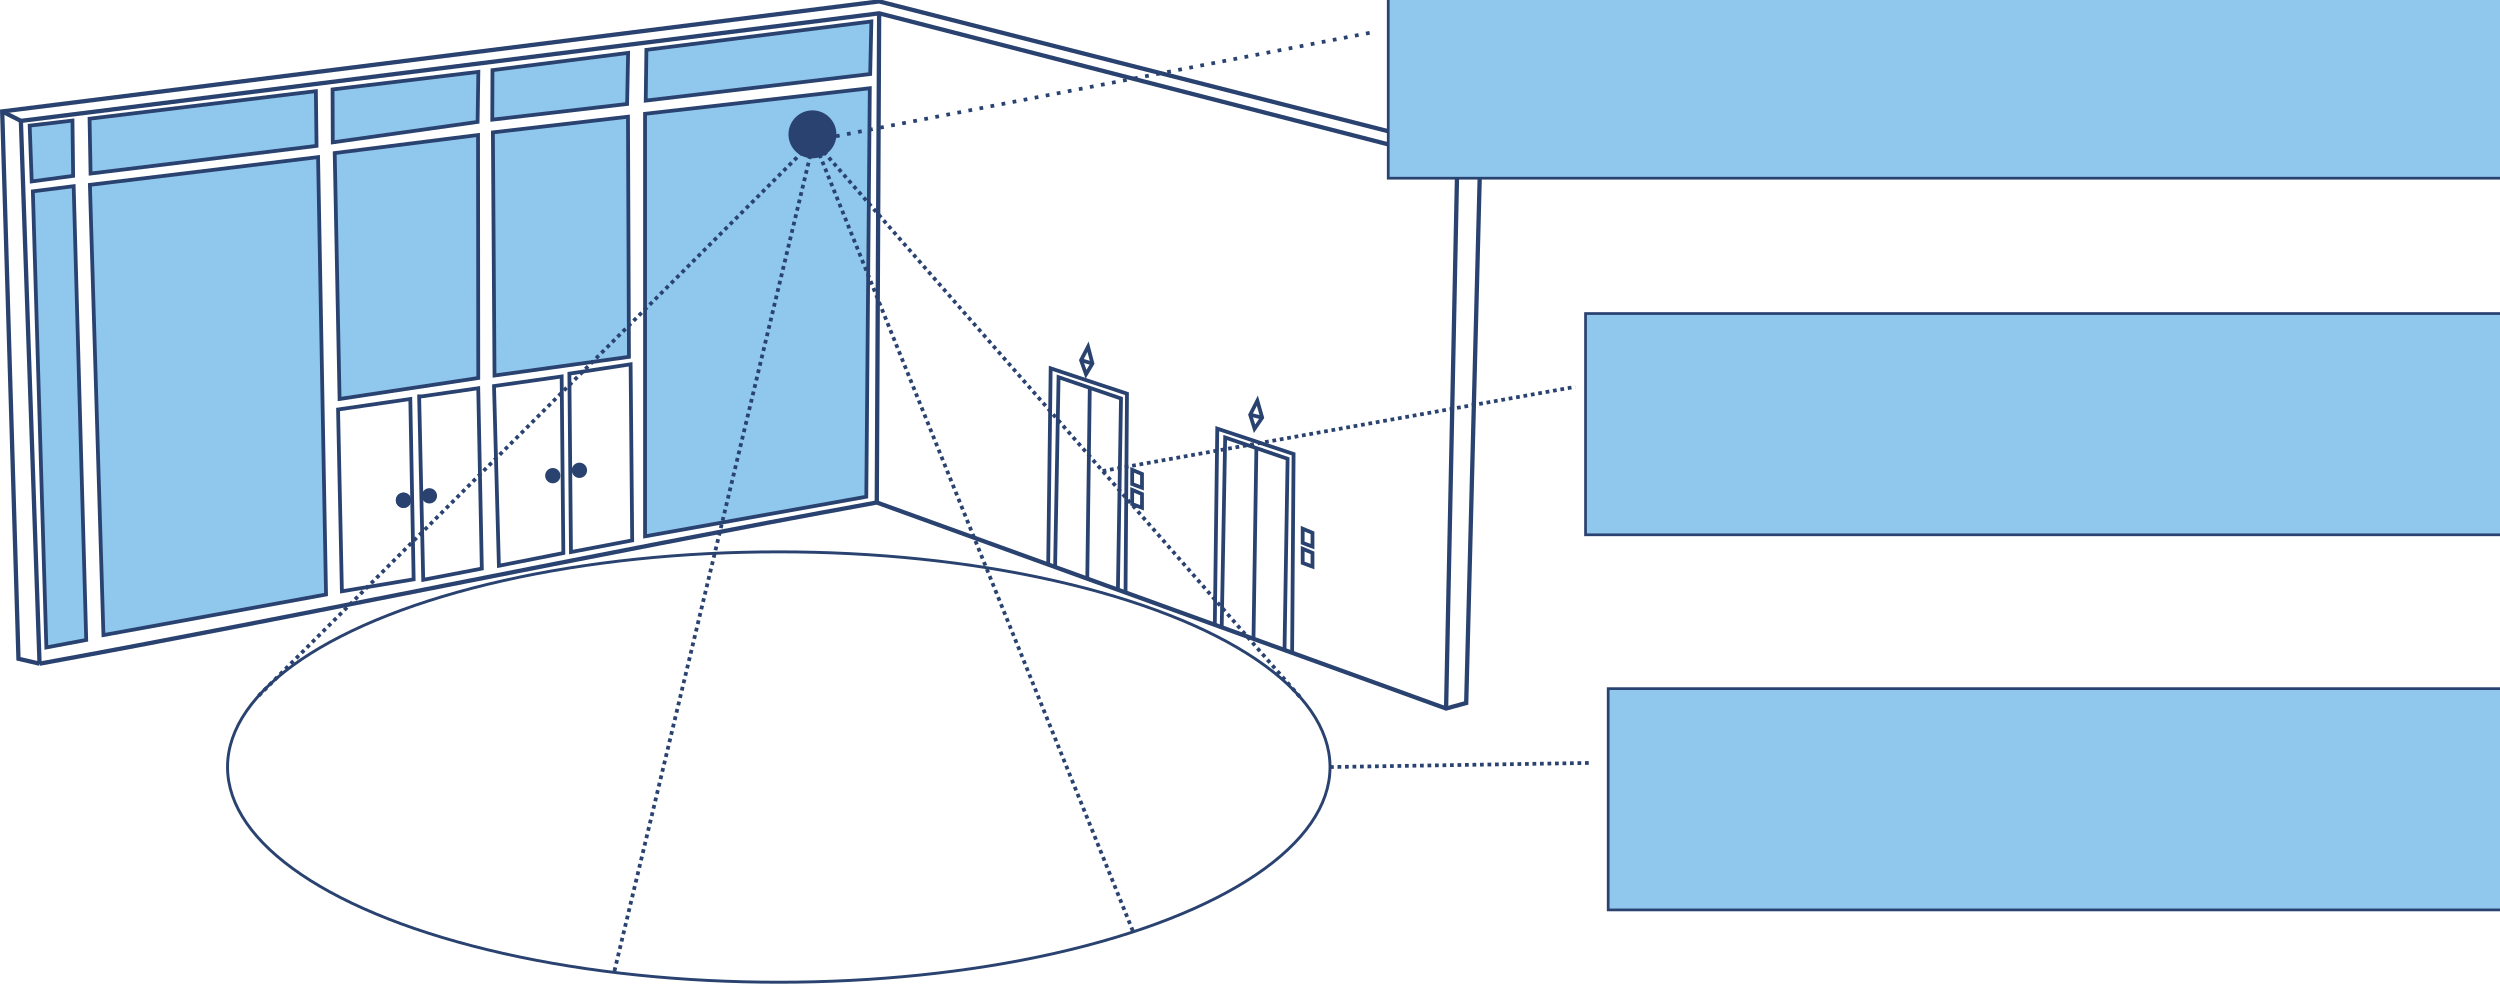 <?xml version="1.0" encoding="UTF-8" standalone="no"?>
<!-- Created with Inkscape (http://www.inkscape.org/) -->

<svg
   xmlns:dc="http://purl.org/dc/elements/1.1/"
   xmlns:cc="http://creativecommons.org/ns#"
   xmlns:rdf="http://www.w3.org/1999/02/22-rdf-syntax-ns#"
   xmlns:svg="http://www.w3.org/2000/svg"
   xmlns="http://www.w3.org/2000/svg"
   xmlns:sodipodi="http://sodipodi.sourceforge.net/DTD/sodipodi-0.dtd"
   xmlns:inkscape="http://www.inkscape.org/namespaces/inkscape"
   width="920px"
   height="362px"
   viewBox="0 0 920 362"
   version="1.1"
   id="SVGRoot"
   inkscape:version="0.92.4 (f8dce91, 2019-08-02)"
   sodipodi:docname="pir1.svg">
  <defs
     id="defs4549" />
  <sodipodi:namedview
     id="base"
     pagecolor="#ffffff"
     bordercolor="#666666"
     borderopacity="1.0"
     inkscape:pageopacity="0.0"
     inkscape:pageshadow="2"
     inkscape:zoom="0.55652174"
     inkscape:cx="460"
     inkscape:cy="181"
     inkscape:document-units="px"
     inkscape:current-layer="layer1"
     showgrid="false"
     inkscape:window-width="1327"
     inkscape:window-height="713"
     inkscape:window-x="39"
     inkscape:window-y="27"
     inkscape:window-maximized="1" />
  <g
     inkscape:label="Layer 1"
     inkscape:groupmode="layer"
     id="layer1">
    <path
       style="display:inline;fill:none;fill-opacity:1;stroke:#294270;stroke-width:1.581;stroke-linecap:butt;stroke-linejoin:miter;stroke-miterlimit:4;stroke-dasharray:none;stroke-opacity:1"
       d="M 14.552,244.234 6.798,242.421 0.811,41.01 323.528,0.516 544.748,56.939 l -5.187,201.766 -7.403,2.027 -209.505,-75.814 c -104.517,19.028 -214.681,42.31 -308.101,59.318"
       id="path2699"
       inkscape:connector-curvature="0"
       sodipodi:nodetypes="ccccccccc"
       inkscape:export-xdpi="96"
       inkscape:export-ydpi="96" />
    <path
       style="display:inline;fill:none;stroke:#294270;stroke-width:1.581;stroke-linecap:butt;stroke-linejoin:miter;stroke-miterlimit:4;stroke-dasharray:none;stroke-opacity:1"
       d="m 0.811,41.01 6.875,3.48"
       id="path2703"
       inkscape:connector-curvature="0"
       inkscape:export-xdpi="96"
       inkscape:export-ydpi="96" />
    <path
       style="display:inline;fill:none;stroke:#294270;stroke-width:1.581;stroke-linecap:butt;stroke-linejoin:miter;stroke-miterlimit:4;stroke-dasharray:none;stroke-opacity:1"
       d="M 7.684,44.492 14.552,244.234"
       id="path2707"
       inkscape:connector-curvature="0"
       sodipodi:nodetypes="cc"
       inkscape:export-xdpi="96"
       inkscape:export-ydpi="96" />
    <path
       style="display:inline;fill:none;stroke:#294270;stroke-width:1.581;stroke-linecap:butt;stroke-linejoin:miter;stroke-miterlimit:4;stroke-dasharray:none;stroke-opacity:1"
       d="M 7.687,44.489 323.525,4.901 536.282,59.677 532.158,260.731"
       id="path2709"
       inkscape:connector-curvature="0"
       inkscape:export-xdpi="96"
       inkscape:export-ydpi="96" />
    <path
       style="display:inline;fill:none;stroke:#294270;stroke-width:1.58;stroke-linecap:butt;stroke-linejoin:miter;stroke-miterlimit:4;stroke-dasharray:none;stroke-opacity:1"
       d="m 536.282,59.677 8.466,-2.739"
       id="path2711"
       inkscape:connector-curvature="0"
       inkscape:export-xdpi="96"
       inkscape:export-ydpi="96" />
    <path
       style="display:inline;fill:none;stroke:#294270;stroke-width:1.581;stroke-linecap:butt;stroke-linejoin:miter;stroke-miterlimit:4;stroke-dasharray:none;stroke-opacity:1"
       d="M 323.525,4.901 322.653,184.917"
       id="path2713"
       inkscape:connector-curvature="0"
       inkscape:export-xdpi="96"
       inkscape:export-ydpi="96" />
    <path
       style="display:inline;fill:#8fc7ed;fill-opacity:1;stroke:#294270;stroke-width:1.394px;stroke-linecap:butt;stroke-linejoin:miter;stroke-opacity:1"
       d="M 12.09,70.416 17.056,238.262 31.731,235.501 27.108,68.516 Z"
       id="path2719"
       inkscape:connector-curvature="0"
       sodipodi:nodetypes="ccccc"
       inkscape:export-xdpi="96"
       inkscape:export-ydpi="96" />
    <path
       style="display:inline;fill:#8fc7ed;fill-opacity:1;stroke:#294270;stroke-width:1.394px;stroke-linecap:butt;stroke-linejoin:miter;stroke-opacity:1"
       d="m 11.67,66.774 -0.747,-20.541 15.748,-1.867 0.249,20.355 z"
       id="path2731"
       inkscape:connector-curvature="0"
       inkscape:export-xdpi="96"
       inkscape:export-ydpi="96" />
    <path
       style="display:inline;fill:#8fc7ed;fill-opacity:1;stroke:#294270;stroke-width:1.394px;stroke-linecap:butt;stroke-linejoin:miter;stroke-opacity:1"
       d="m 32.959,43.68 83.286,-10.146 0.242,20.153 -83.155,10.181 z"
       id="path2733"
       inkscape:connector-curvature="0"
       sodipodi:nodetypes="ccccc"
       inkscape:export-xdpi="96"
       inkscape:export-ydpi="96" />
    <path
       style="display:inline;fill:#8fc7ed;fill-opacity:1;stroke:#294270;stroke-width:1.394px;stroke-linecap:butt;stroke-linejoin:miter;stroke-opacity:1"
       d="M 33.083,68.019 38.063,233.718 119.979,218.779 117.053,57.81 Z"
       id="path2735"
       inkscape:connector-curvature="0"
       inkscape:export-xdpi="96"
       inkscape:export-ydpi="96" />
    <path
       style="display:inline;fill:#8fc7ed;fill-opacity:1;stroke:#294270;stroke-width:1.394px;stroke-linecap:butt;stroke-linejoin:miter;stroke-opacity:1"
       d="m 122.38,32.911 53.654,-6.47 -0.282,18.422 -53.292,7.521 z"
       id="path2737"
       inkscape:connector-curvature="0"
       sodipodi:nodetypes="ccccc"
       inkscape:export-xdpi="96"
       inkscape:export-ydpi="96" />
    <path
       style="display:inline;fill:#8fc7ed;fill-opacity:1;stroke:#294270;stroke-width:1.394px;stroke-linecap:butt;stroke-linejoin:miter;stroke-opacity:1"
       d="m 123.173,56.327 52.747,-6.649 0.082,89.426 -51.042,7.719 z"
       id="path2739"
       inkscape:connector-curvature="0"
       sodipodi:nodetypes="ccccc"
       inkscape:export-xdpi="96"
       inkscape:export-ydpi="96" />
    <path
       style="display:inline;fill:#8fc7ed;fill-opacity:1;stroke:#294270;stroke-width:1.394px;stroke-linecap:butt;stroke-linejoin:miter;stroke-opacity:1"
       d="m 181.229,25.815 49.922,-6.349 -0.373,18.798 -49.624,5.772 z"
       id="path2741"
       inkscape:connector-curvature="0"
       sodipodi:nodetypes="ccccc"
       inkscape:export-xdpi="96"
       inkscape:export-ydpi="96" />
    <path
       style="display:inline;fill:#8fc7ed;fill-opacity:1;stroke:#294270;stroke-width:1.394px;stroke-linecap:butt;stroke-linejoin:miter;stroke-opacity:1"
       d="m 237.874,18.346 82.788,-10.457 -0.436,19.359 -82.601,9.773 z"
       id="path2743"
       inkscape:connector-curvature="0"
       sodipodi:nodetypes="ccccc"
       inkscape:export-xdpi="96"
       inkscape:export-ydpi="96" />
    <path
       style="display:inline;fill:#8fc7ed;fill-opacity:1;stroke:#294270;stroke-width:1.394px;stroke-linecap:butt;stroke-linejoin:miter;stroke-opacity:1"
       d="m 181.386,48.713 49.711,-5.767 0.352,88.382 -49.473,6.866 z"
       id="path2745"
       inkscape:connector-curvature="0"
       sodipodi:nodetypes="ccccc"
       inkscape:export-xdpi="96"
       inkscape:export-ydpi="96" />
    <path
       style="display:inline;fill:#8fc7ed;fill-opacity:1;stroke:#294270;stroke-width:1.394px;stroke-linecap:butt;stroke-linejoin:miter;stroke-opacity:1"
       d="M 237.376,41.875 V 197.366 l 81.418,-14.566 1.292,-150.333 z"
       id="path2749"
       inkscape:connector-curvature="0"
       sodipodi:nodetypes="ccccc"
       inkscape:export-xdpi="96"
       inkscape:export-ydpi="96" />
    <path
       style="display:inline;fill:none;stroke:#294270;stroke-width:1.394px;stroke-linecap:butt;stroke-linejoin:miter;stroke-opacity:1"
       d="m 125.814,217.597 -1.408,-66.902 26.585,-3.873 1.232,66.374 z"
       id="path2751"
       inkscape:connector-curvature="0"
       inkscape:export-xdpi="96"
       inkscape:export-ydpi="96" />
    <path
       style="display:inline;fill:none;stroke:#294270;stroke-width:1.394px;stroke-linecap:butt;stroke-linejoin:miter;stroke-opacity:1"
       d="m 154.247,145.853 h 1.056 l 20.687,-2.993 1.32,66.374 -21.567,4.137 z"
       id="path2753"
       inkscape:connector-curvature="0"
       inkscape:export-xdpi="96"
       inkscape:export-ydpi="96" />
    <path
       style="display:inline;fill:none;stroke:#294270;stroke-width:1.394px;stroke-linecap:butt;stroke-linejoin:miter;stroke-opacity:1"
       d="m 181.8,142.067 24.888,-3.524 0.622,64.985 -23.716,4.669 z"
       id="path2755"
       inkscape:connector-curvature="0"
       inkscape:export-xdpi="96"
       inkscape:export-ydpi="96" />
    <path
       style="display:inline;fill:none;stroke:#294270;stroke-width:1.394px;stroke-linecap:butt;stroke-linejoin:miter;stroke-opacity:1"
       d="m 209.53,137.49 22.536,-3.433 0.58,64.803 -22.533,4.295 z"
       id="path2757"
       inkscape:connector-curvature="0"
       inkscape:export-xdpi="96"
       inkscape:export-ydpi="96" />
    <path
       style="display:inline;fill:none;stroke:#294270;stroke-width:1.394px;stroke-linecap:butt;stroke-linejoin:miter;stroke-opacity:1"
       d="m 397.825,132.56 2.574,-4.972 1.618,6.194 -2.365,3.953 z"
       id="path2759"
       inkscape:connector-curvature="0"
       sodipodi:nodetypes="ccccc"
       inkscape:export-xdpi="96"
       inkscape:export-ydpi="96" />
    <path
       style="display:inline;fill:none;stroke:#294270;stroke-width:1.394px;stroke-linecap:butt;stroke-linejoin:miter;stroke-opacity:1"
       d="m 460.062,152.631 2.641,-5.194 1.783,6.251 -2.809,4.086 z"
       id="path2761"
       inkscape:connector-curvature="0"
       sodipodi:nodetypes="ccccc"
       inkscape:export-xdpi="96"
       inkscape:export-ydpi="96" />
    <path
       style="display:inline;fill:none;stroke:#294270;stroke-width:1.394px;stroke-linecap:butt;stroke-linejoin:miter;stroke-opacity:1"
       d="m 460.062,152.631 4.424,1.057"
       id="path2763"
       inkscape:connector-curvature="0"
       sodipodi:nodetypes="cc"
       inkscape:export-xdpi="96"
       inkscape:export-ydpi="96" />
    <path
       style="display:inline;fill:none;stroke:#294270;stroke-width:1.394px;stroke-linecap:butt;stroke-linejoin:miter;stroke-opacity:1"
       d="m 397.825,132.56 4.192,1.221"
       id="path2765"
       inkscape:connector-curvature="0"
       sodipodi:nodetypes="cc"
       inkscape:export-xdpi="96"
       inkscape:export-ydpi="96" />
    <path
       style="display:inline;fill:none;stroke:#294270;stroke-width:1.394px;stroke-linecap:butt;stroke-linejoin:miter;stroke-opacity:1"
       d="m 385.737,207.745 0.908,-72.192 28.081,9.331 -0.535,73.158"
       id="path2767"
       inkscape:connector-curvature="0"
       inkscape:export-xdpi="96"
       inkscape:export-ydpi="96" />
    <path
       style="display:inline;fill:none;stroke:#294270;stroke-width:1.394px;stroke-linecap:butt;stroke-linejoin:miter;stroke-opacity:1"
       d="m 388.277,208.665 1.273,-69.854 22.976,7.835 -1.137,70.383"
       id="path2769"
       inkscape:connector-curvature="0"
       sodipodi:nodetypes="cccc"
       inkscape:export-xdpi="96"
       inkscape:export-ydpi="96" />
    <path
       style="display:inline;fill:none;stroke:#294270;stroke-width:1.394px;stroke-linecap:butt;stroke-linejoin:miter;stroke-opacity:1"
       d="m 416.645,172.904 v 5.229 l 3.61,1.346 v -5.061 z"
       id="path2771"
       inkscape:connector-curvature="0"
       sodipodi:nodetypes="ccccc"
       inkscape:export-xdpi="96"
       inkscape:export-ydpi="96" />
    <path
       sodipodi:nodetypes="ccccc"
       inkscape:connector-curvature="0"
       id="path2773"
       d="m 416.645,180.279 v 5.229 l 3.61,1.346 v -5.061 z"
       style="display:inline;fill:none;stroke:#294270;stroke-width:1.394px;stroke-linecap:butt;stroke-linejoin:miter;stroke-opacity:1"
       inkscape:export-xdpi="96"
       inkscape:export-ydpi="96" />
    <path
       sodipodi:nodetypes="ccccc"
       inkscape:connector-curvature="0"
       id="path2775"
       d="m 479.389,194.565 v 5.229 l 3.61,1.346 v -5.061 z"
       style="display:inline;fill:none;stroke:#294270;stroke-width:1.394px;stroke-linecap:butt;stroke-linejoin:miter;stroke-opacity:1"
       inkscape:export-xdpi="96"
       inkscape:export-ydpi="96" />
    <path
       style="display:inline;fill:none;stroke:#294270;stroke-width:1.394px;stroke-linecap:butt;stroke-linejoin:miter;stroke-opacity:1"
       d="m 479.389,201.941 v 5.229 l 3.61,1.346 v -5.061 z"
       id="path2777"
       inkscape:connector-curvature="0"
       sodipodi:nodetypes="ccccc"
       inkscape:export-xdpi="96"
       inkscape:export-ydpi="96" />
    <path
       inkscape:connector-curvature="0"
       id="path2781"
       d="m 447.046,229.932 0.908,-72.192 28.081,9.331 -0.535,73.158"
       style="display:inline;fill:none;stroke:#294270;stroke-width:1.394px;stroke-linecap:butt;stroke-linejoin:miter;stroke-opacity:1"
       inkscape:export-xdpi="96"
       inkscape:export-ydpi="96" />
    <path
       sodipodi:nodetypes="cccc"
       inkscape:connector-curvature="0"
       id="path2783"
       d="m 449.587,230.851 1.273,-69.854 22.976,7.835 -1.137,70.383"
       style="display:inline;fill:none;stroke:#294270;stroke-width:1.394px;stroke-linecap:butt;stroke-linejoin:miter;stroke-opacity:1"
       inkscape:export-xdpi="96"
       inkscape:export-ydpi="96" />
    <path
       style="display:inline;fill:none;stroke:#294270;stroke-width:1.394px;stroke-linecap:butt;stroke-linejoin:miter;stroke-opacity:1"
       d="m 401.038,142.728 -0.924,70.221"
       id="path2785"
       inkscape:connector-curvature="0"
       inkscape:export-xdpi="96"
       inkscape:export-ydpi="96" />
    <path
       style="display:inline;fill:none;stroke:#294270;stroke-width:1.394px;stroke-linecap:butt;stroke-linejoin:miter;stroke-opacity:1"
       d="m 462.348,164.914 -1.064,70.17"
       id="path2787"
       inkscape:connector-curvature="0"
       inkscape:export-xdpi="96"
       inkscape:export-ydpi="96" />
    <circle
       style="display:inline;opacity:1;fill:#d7e3f4;fill-opacity:1;stroke:#294270;stroke-width:1.581;stroke-linecap:butt;stroke-linejoin:miter;stroke-miterlimit:4;stroke-dasharray:none;stroke-dashoffset:0;stroke-opacity:1"
       id="path2789"
       cx="148.481"
       cy="184.102"
       r="2.025"
       inkscape:export-xdpi="96"
       inkscape:export-ydpi="96" />
    <circle
       r="2.025"
       cy="184.102"
       cx="148.481"
       id="circle2791"
       style="display:inline;opacity:1;fill:#294270;fill-opacity:1;stroke:#294270;stroke-width:1.581;stroke-linecap:butt;stroke-linejoin:miter;stroke-miterlimit:4;stroke-dasharray:none;stroke-dashoffset:0;stroke-opacity:1"
       inkscape:export-xdpi="96"
       inkscape:export-ydpi="96" />
    <circle
       style="display:inline;opacity:1;fill:#294270;fill-opacity:1;stroke:#294270;stroke-width:1.581;stroke-linecap:butt;stroke-linejoin:miter;stroke-miterlimit:4;stroke-dasharray:none;stroke-dashoffset:0;stroke-opacity:1"
       id="circle2793"
       cx="158.019"
       cy="182.465"
       r="2.025"
       inkscape:transform-center-x="2.0962075"
       inkscape:transform-center-y="0.19797837"
       inkscape:export-xdpi="96"
       inkscape:export-ydpi="96" />
    <circle
       style="display:inline;opacity:1;fill:#294270;fill-opacity:1;stroke:#294270;stroke-width:1.581;stroke-linecap:butt;stroke-linejoin:miter;stroke-miterlimit:4;stroke-dasharray:none;stroke-dashoffset:0;stroke-opacity:1"
       id="circle2793-3"
       cx="203.427"
       cy="175.042"
       r="2.025"
       inkscape:transform-center-x="2.0962056"
       inkscape:transform-center-y="0.19797331"
       inkscape:export-xdpi="96"
       inkscape:export-ydpi="96" />
    <circle
       inkscape:transform-center-y="0.19797853"
       inkscape:transform-center-x="2.0962032"
       r="2.025"
       cy="173.074"
       cx="213.229"
       id="circle2810"
       style="display:inline;opacity:1;fill:#294270;fill-opacity:1;stroke:#294270;stroke-width:1.581;stroke-linecap:butt;stroke-linejoin:miter;stroke-miterlimit:4;stroke-dasharray:none;stroke-dashoffset:0;stroke-opacity:1"
       inkscape:export-xdpi="96"
       inkscape:export-ydpi="96" />
    <circle
       style="display:inline;opacity:1;fill:#294270;fill-opacity:1;stroke:none;stroke-width:1.397;stroke-linecap:butt;stroke-linejoin:miter;stroke-miterlimit:4;stroke-dasharray:1.397, 4.19;stroke-dashoffset:0;stroke-opacity:1"
       id="path2833"
       cx="298.981"
       cy="49.435"
       r="8.823"
       inkscape:export-xdpi="96"
       inkscape:export-ydpi="96" />
    <path
       style="display:inline;fill:none;stroke:#294270;stroke-width:1.397;stroke-linecap:butt;stroke-linejoin:miter;stroke-miterlimit:4;stroke-dasharray:1.397, 1.397;stroke-dashoffset:0;stroke-opacity:1"
       d="m 299.497,51.71 v 0 L 225.988,357.843"
       id="path2839"
       inkscape:connector-curvature="0"
       sodipodi:nodetypes="ccc"
       inkscape:export-xdpi="96"
       inkscape:export-ydpi="96" />
    <path
       style="display:inline;fill:none;stroke:#294270;stroke-width:1.394;stroke-linecap:butt;stroke-linejoin:miter;stroke-miterlimit:4;stroke-dasharray:1.394, 1.394;stroke-dashoffset:0;stroke-opacity:1"
       d="M 299.497,51.71 417.014,342.923"
       id="path2856"
       inkscape:connector-curvature="0"
       sodipodi:nodetypes="cc"
       inkscape:export-xdpi="96"
       inkscape:export-ydpi="96" />
    <path
       style="display:inline;fill:none;stroke:#294270;stroke-width:1.394;stroke-linecap:butt;stroke-linejoin:miter;stroke-miterlimit:4;stroke-dasharray:1.394, 1.394;stroke-dashoffset:0;stroke-opacity:1"
       d="m 299.497,51.71 v 0 L 479.019,257.207"
       id="path2858"
       inkscape:connector-curvature="0"
       sodipodi:nodetypes="ccc"
       inkscape:export-xdpi="96"
       inkscape:export-ydpi="96" />
    <path
       style="display:inline;fill:none;stroke:#294270;stroke-width:1.394;stroke-linecap:butt;stroke-linejoin:miter;stroke-miterlimit:4;stroke-dasharray:1.394, 1.394;stroke-dashoffset:0;stroke-opacity:1"
       d="M 95.17,256.055 299.497,51.71"
       id="path2860"
       inkscape:connector-curvature="0"
       sodipodi:nodetypes="cc"
       inkscape:export-xdpi="96"
       inkscape:export-ydpi="96" />
    <flowRoot
       xml:space="preserve"
       id="flowRoot4771"
       style="font-style:normal;font-variant:normal;font-weight:normal;font-stretch:normal;font-size:40px;line-height:1.25;font-family:Roboto;-inkscape-font-specification:Roboto;letter-spacing:0px;word-spacing:0px;display:inline;fill:#8fc7ed;fill-opacity:1;stroke:#294270;stroke-opacity:1"
       transform="translate(43.727,-128.372)"
       inkscape:export-xdpi="96"
       inkscape:export-ydpi="96"><flowRegion
         id="flowRegion4773"
         style="font-style:normal;font-variant:normal;font-weight:normal;font-stretch:normal;font-family:Roboto;-inkscape-font-specification:Roboto;fill:#8fc7ed;fill-opacity:1;stroke:#294270;stroke-opacity:1"><rect
           id="rect4775"
           width="418.571"
           height="81.429"
           x="467.143"
           y="112.52"
           style="font-style:normal;font-variant:normal;font-weight:normal;font-stretch:normal;font-family:Roboto;-inkscape-font-specification:Roboto;fill:#8fc7ed;fill-opacity:1;stroke:#294270;stroke-opacity:1" /></flowRegion><flowPara
         id="flowPara4777"
         style="font-style:normal;font-variant:normal;font-weight:normal;font-stretch:normal;font-size:24px;font-family:Roboto;-inkscape-font-specification:Roboto;fill:#8fc7ed;fill-opacity:1;stroke:#294270;stroke-opacity:1">PIR sensor mounted on the ceiling</flowPara></flowRoot>    <flowRoot
       xml:space="preserve"
       id="flowRoot4771-3"
       style="font-style:normal;font-variant:normal;font-weight:normal;font-stretch:normal;font-size:40px;line-height:1.25;font-family:Roboto;-inkscape-font-specification:Roboto;letter-spacing:0px;word-spacing:0px;display:inline;fill:#8fc7ed;fill-opacity:1;stroke:#294270;stroke-opacity:1"
       transform="translate(116.336,2.859)"
       inkscape:export-xdpi="96"
       inkscape:export-ydpi="96"><flowRegion
         id="flowRegion4773-6"
         style="font-style:normal;font-variant:normal;font-weight:normal;font-stretch:normal;font-family:Roboto;-inkscape-font-specification:Roboto;fill:#8fc7ed;fill-opacity:1;stroke:#294270;stroke-opacity:1"><rect
           id="rect4775-7"
           width="418.571"
           height="81.429"
           x="467.143"
           y="112.52"
           style="font-style:normal;font-variant:normal;font-weight:normal;font-stretch:normal;font-family:Roboto;-inkscape-font-specification:Roboto;fill:#8fc7ed;fill-opacity:1;stroke:#294270;stroke-opacity:1" /></flowRegion><flowPara
         id="flowPara4777-5"
         style="font-style:normal;font-variant:normal;font-weight:normal;font-stretch:normal;font-size:24px;font-family:Roboto;-inkscape-font-specification:Roboto;fill:#8fc7ed;fill-opacity:1;stroke:#294270;stroke-opacity:1">PIR sensor view cone</flowPara></flowRoot>    <ellipse
       style="display:inline;opacity:1;fill:none;fill-opacity:1;stroke:#294270;stroke-width:1.081;stroke-linecap:round;stroke-linejoin:round;stroke-miterlimit:4;stroke-dasharray:none;stroke-dashoffset:0;stroke-opacity:1"
       id="path4803"
       cx="286.59"
       cy="282.27"
       rx="202.857"
       ry="79.19"
       inkscape:export-xdpi="96"
       inkscape:export-ydpi="96" />
    <flowRoot
       xml:space="preserve"
       id="flowRoot4771-3-3"
       style="font-style:normal;font-variant:normal;font-weight:normal;font-stretch:normal;font-size:40px;line-height:1.25;font-family:Roboto;-inkscape-font-specification:Roboto;letter-spacing:0px;word-spacing:0px;display:inline;fill:#8fc7ed;fill-opacity:1;stroke:#294270;stroke-opacity:1"
       transform="translate(124.67,140.899)"
       inkscape:export-xdpi="96"
       inkscape:export-ydpi="96"><flowRegion
         id="flowRegion4773-6-5"
         style="font-style:normal;font-variant:normal;font-weight:normal;font-stretch:normal;font-family:Roboto;-inkscape-font-specification:Roboto;fill:#8fc7ed;fill-opacity:1;stroke:#294270;stroke-opacity:1"><rect
           id="rect4775-7-6"
           width="418.571"
           height="81.429"
           x="467.143"
           y="112.52"
           style="font-style:normal;font-variant:normal;font-weight:normal;font-stretch:normal;font-family:Roboto;-inkscape-font-specification:Roboto;fill:#8fc7ed;fill-opacity:1;stroke:#294270;stroke-opacity:1" /></flowRegion><flowPara
         id="flowPara4777-5-2"
         style="font-style:normal;font-variant:normal;font-weight:normal;font-stretch:normal;font-size:24px;font-family:Roboto;-inkscape-font-specification:Roboto;fill:#8fc7ed;fill-opacity:1;stroke:#294270;stroke-opacity:1">Сovered area</flowPara></flowRoot>    <path
       style="display:inline;fill:none;stroke:#294270;stroke-width:1.38;stroke-linecap:butt;stroke-linejoin:miter;stroke-miterlimit:4;stroke-dasharray:1.38, 2.759;stroke-dashoffset:0;stroke-opacity:1"
       d="m 299.497,51.71 204.944,-39.705"
       id="path4829"
       inkscape:connector-curvature="0"
       inkscape:export-xdpi="96"
       inkscape:export-ydpi="96" />
    <path
       style="display:inline;fill:none;stroke:#294270;stroke-width:1.38;stroke-linecap:butt;stroke-linejoin:miter;stroke-miterlimit:4;stroke-dasharray:1.38, 1.38;stroke-dashoffset:0;stroke-opacity:1"
       d="m 489.447,282.27 96.308,-1.522"
       id="path4833"
       inkscape:connector-curvature="0"
       inkscape:export-xdpi="96"
       inkscape:export-ydpi="96" />
    <path
       style="display:inline;fill:none;stroke:#294270;stroke-width:1.38;stroke-linecap:butt;stroke-linejoin:miter;stroke-miterlimit:4;stroke-dasharray:1.38, 1.38;stroke-dashoffset:0;stroke-opacity:1"
       d="M 405.753,173.34 579.695,142.357"
       id="path4835"
       inkscape:connector-curvature="0"
       sodipodi:nodetypes="cc"
       inkscape:export-xdpi="96"
       inkscape:export-ydpi="96" />
  </g>
</svg>

